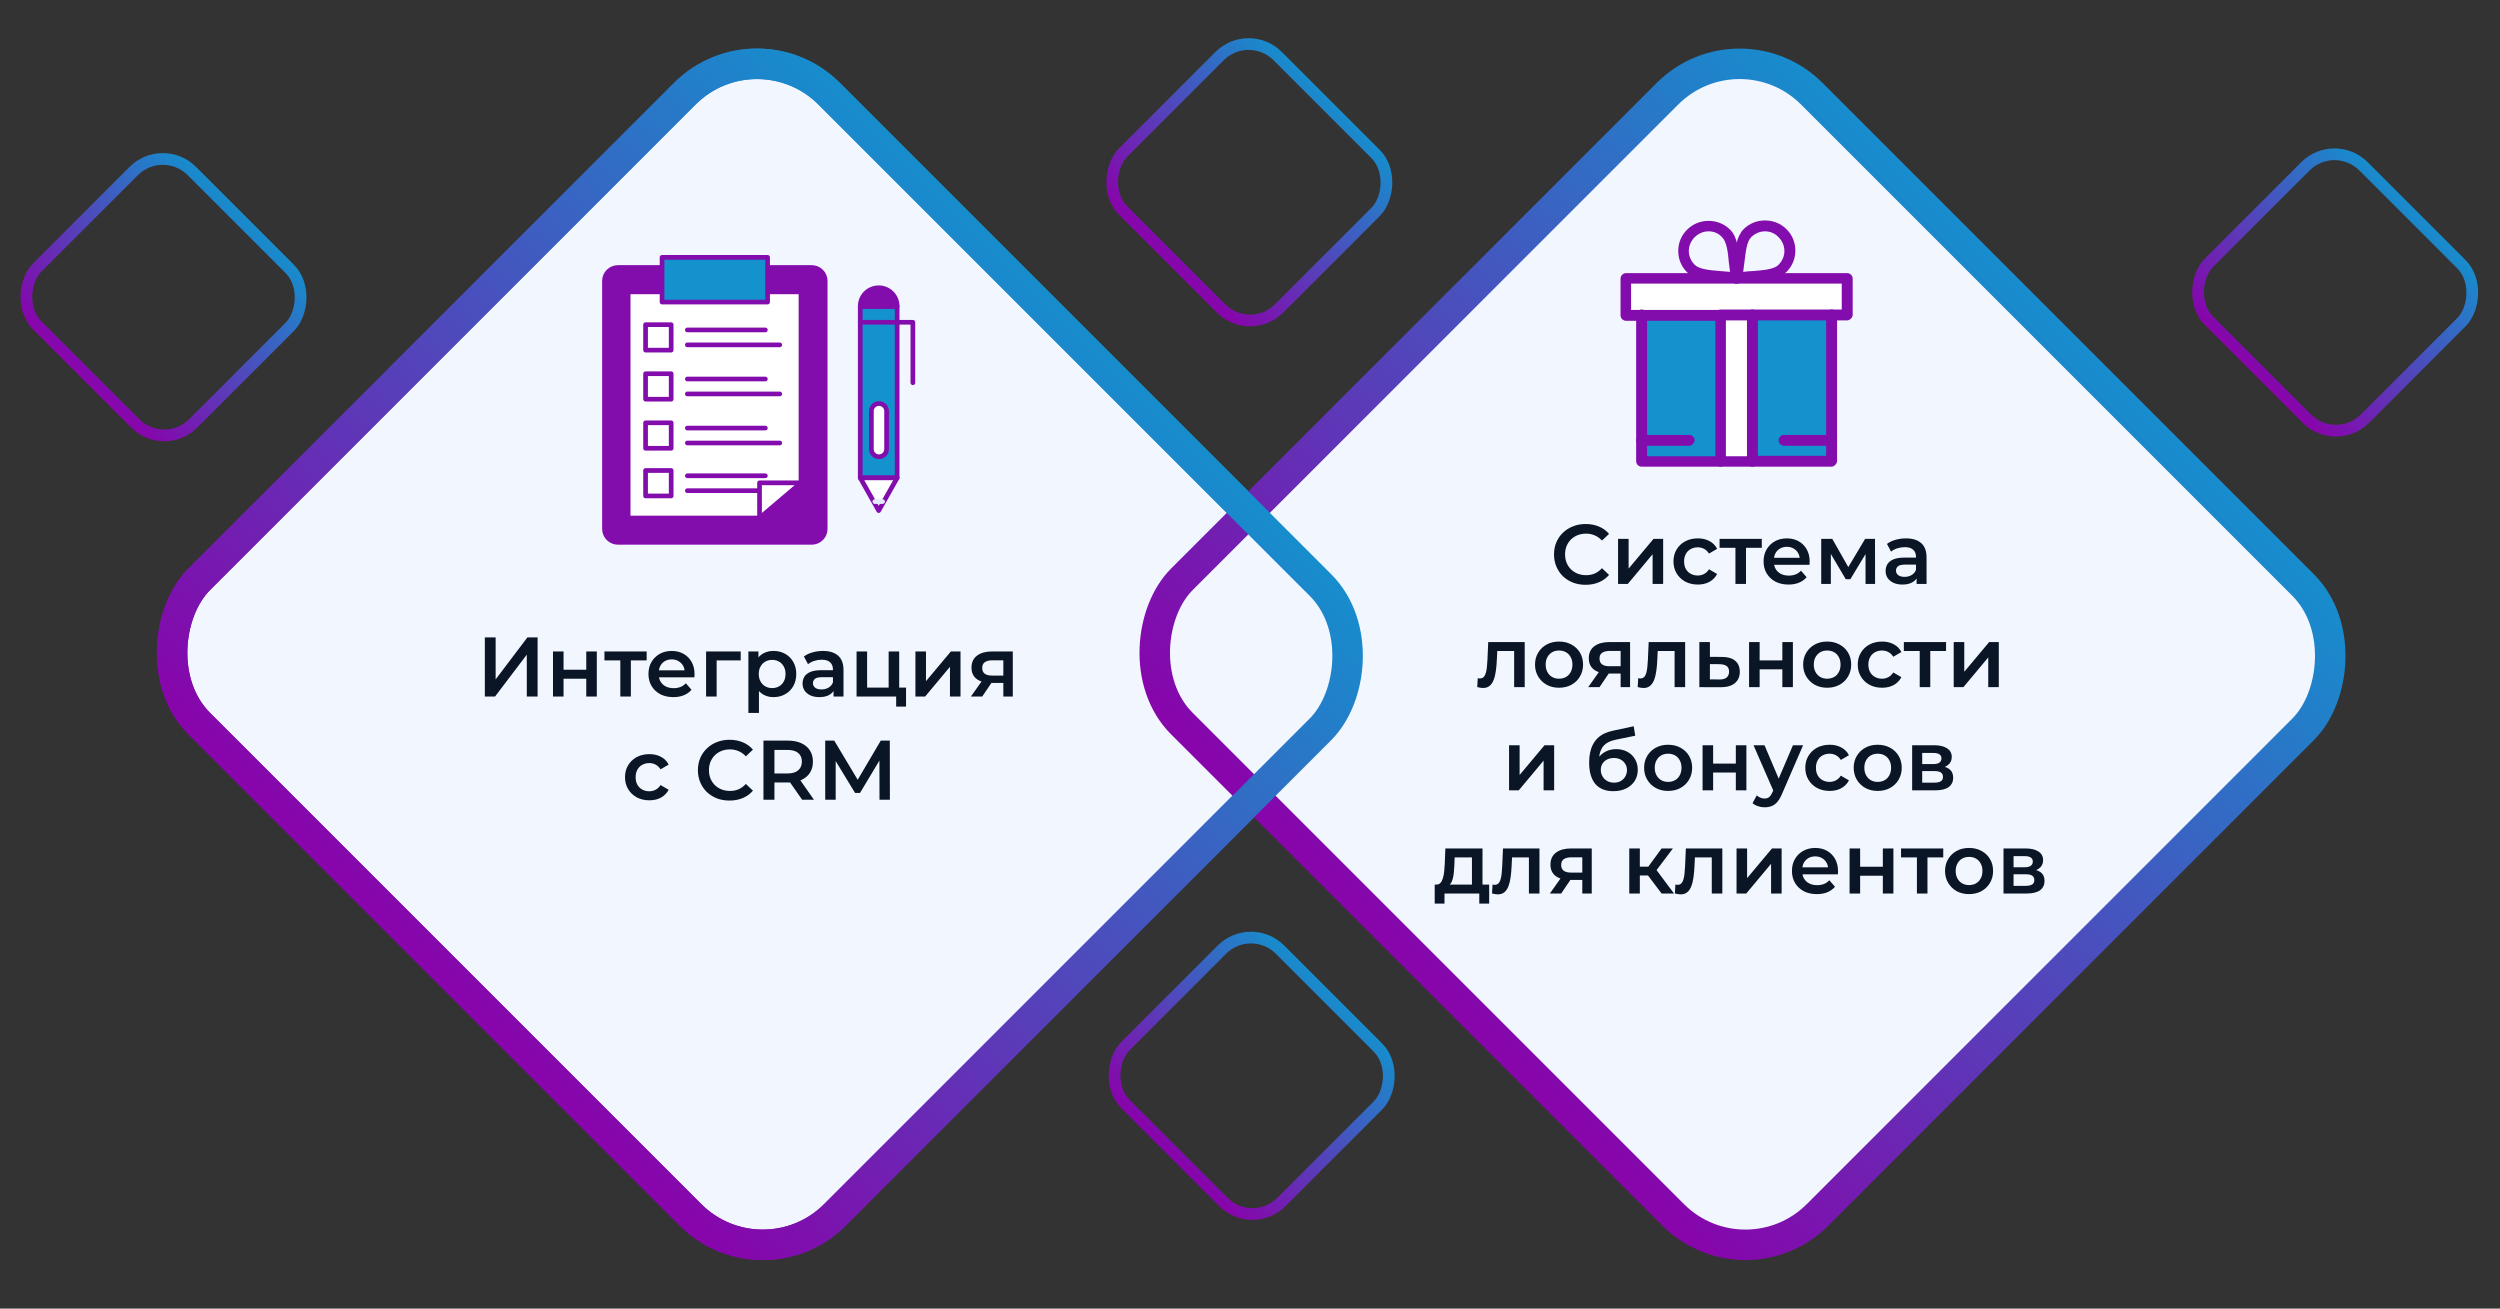 <svg width="1066" height="558" viewBox="0 0 1066 558" fill="none" xmlns="http://www.w3.org/2000/svg">
    <rect x="0" y="0" width="1066" height="558" fill="#333333" stroke="none"/>
    <rect x="995.41" y="58.535" width="94.027" height="93.161" rx="17.5" transform="rotate(45 995.41 58.535)" stroke="url(#paint0_linear_582_514)" stroke-width="5"/>
    <rect x="533.41" y="392.536" width="94.027" height="93.161" rx="17.5" transform="rotate(45 533.41 392.536)" stroke="url(#paint1_linear_582_514)" stroke-width="5"/>
    <rect x="532.41" y="11.536" width="94.027" height="93.161" rx="17.5" transform="rotate(45 532.41 11.536)" stroke="url(#paint2_linear_582_514)" stroke-width="5"/>
    <rect x="69.41" y="60.535" width="94.027" height="93.161" rx="17.5" transform="rotate(45 69.41 60.535)" stroke="url(#paint3_linear_582_514)" stroke-width="5"/>
    <rect x="322.774" y="9.192" width="383.299" height="379.833" rx="43.5" transform="rotate(45 322.774 9.192)" fill="#F2F6FF" stroke="url(#paint4_linear_582_514)" stroke-width="13"/>
    <g clip-path="url(#clip0_582_514)">
        <path d="M346.099 114.058H263.516C260.332 114.058 257.752 116.622 257.752 119.785V225.532C257.752 228.695 260.332 231.259 263.516 231.259H346.099C349.283 231.259 351.863 228.695 351.863 225.532V119.785C351.863 116.622 349.283 114.058 346.099 114.058Z" fill="#820CAC" stroke="#820CAC" stroke-width="2" stroke-linecap="round" stroke-linejoin="round"/>
        <path d="M323.868 220.884H267.843V124.449H341.544V205.879L323.868 220.884Z" fill="white" stroke="#820CAC" stroke-width="2" stroke-linecap="round" stroke-linejoin="round"/>
        <path d="M327.302 109.74H282.296V128.801H327.302V109.74Z" fill="#1392CE" stroke="#820CAC" stroke-width="2" stroke-linecap="round" stroke-linejoin="round"/>
        <path d="M286.185 138.444H275.271V149.289H286.185V138.444Z" fill="white" stroke="#820CAC" stroke-width="2" stroke-linecap="round" stroke-linejoin="round"/>
        <path d="M286.185 159.367H275.271V170.212H286.185V159.367Z" fill="white" stroke="#820CAC" stroke-width="2" stroke-linecap="round" stroke-linejoin="round"/>
        <path d="M286.185 180.291H275.271V191.136H286.185V180.291Z" fill="white" stroke="#820CAC" stroke-width="2" stroke-linecap="round" stroke-linejoin="round"/>
        <path d="M293.087 140.689H326.338" stroke="#820CAC" stroke-width="2" stroke-linecap="round" stroke-linejoin="round"/>
        <path d="M293.087 147.043H332.487" stroke="#820CAC" stroke-width="2" stroke-linecap="round" stroke-linejoin="round"/>
        <path d="M293.087 161.613H326.338" stroke="#820CAC" stroke-width="2" stroke-linecap="round" stroke-linejoin="round"/>
        <path d="M293.087 167.967H332.487" stroke="#820CAC" stroke-width="2" stroke-linecap="round" stroke-linejoin="round"/>
        <path d="M293.087 182.536H326.338" stroke="#820CAC" stroke-width="2" stroke-linecap="round" stroke-linejoin="round"/>
        <path d="M293.087 188.89H332.487" stroke="#820CAC" stroke-width="2" stroke-linecap="round" stroke-linejoin="round"/>
        <path d="M286.185 200.622H275.271V211.467H286.185V200.622Z" fill="white" stroke="#820CAC" stroke-width="2" stroke-linecap="round" stroke-linejoin="round"/>
        <path d="M293.087 202.868H326.338" stroke="#820CAC" stroke-width="2" stroke-linecap="round" stroke-linejoin="round"/>
        <path d="M293.087 209.222H332.487" stroke="#820CAC" stroke-width="2" stroke-linecap="round" stroke-linejoin="round"/>
        <path d="M341.545 205.879L323.868 220.884V205.879H341.545Z" fill="white" stroke="#820CAC" stroke-width="2" stroke-linecap="round" stroke-linejoin="round"/>
        <path d="M382.539 130.699H366.807V203.757H382.539V130.699Z" fill="#1392CE" stroke="#820CAC" stroke-width="2" stroke-linecap="round" stroke-linejoin="round"/>
        <path d="M366.807 203.756L374.673 217.716L382.556 203.756H366.807Z" fill="white" stroke="#820CAC" stroke-width="2" stroke-linecap="round" stroke-linejoin="round"/>
        <path d="M373.043 213.87H376.319" stroke="#E3EAFD" stroke-width="2" stroke-linecap="round" stroke-linejoin="round"/>
        <path d="M374.673 122.709C370.328 122.709 366.807 126.208 366.807 130.525H382.539C382.539 126.208 379.017 122.709 374.673 122.709Z" fill="#820CAC" stroke="#820CAC" stroke-width="2" stroke-linecap="round" stroke-linejoin="round"/>
        <path d="M366.807 137.418H389.248V163.198" stroke="#820CAC" stroke-width="2" stroke-linecap="round" stroke-linejoin="round"/>
        <path d="M374.796 194.756C373.009 194.756 371.555 193.312 371.555 191.536V175.278C371.555 173.502 373.009 172.058 374.796 172.058C376.583 172.058 378.037 173.502 378.037 175.278V191.536C378.037 193.312 376.583 194.756 374.796 194.756Z" fill="white" stroke="#820CAC" stroke-width="2" stroke-linecap="round" stroke-linejoin="round"/>
    </g>
    <path d="M206.732 297V271.8H211.34V289.692L224.876 271.8H229.232V297H224.624V279.144L211.088 297H206.732ZM235.794 297V277.776H240.294V285.588H249.978V277.776H254.478V297H249.978V289.404H240.294V297H235.794ZM264.504 297V280.512L265.548 281.592H257.736V277.776H275.736V281.592H267.96L269.004 280.512V297H264.504ZM287.121 297.252C284.985 297.252 283.113 296.832 281.505 295.992C279.921 295.128 278.685 293.952 277.797 292.464C276.933 290.976 276.501 289.284 276.501 287.388C276.501 285.468 276.921 283.776 277.761 282.312C278.625 280.824 279.801 279.66 281.289 278.82C282.801 277.98 284.517 277.56 286.437 277.56C288.309 277.56 289.977 277.968 291.441 278.784C292.905 279.6 294.057 280.752 294.897 282.24C295.737 283.728 296.157 285.48 296.157 287.496C296.157 287.688 296.145 287.904 296.121 288.144C296.121 288.384 296.109 288.612 296.085 288.828H280.065V285.84H293.709L291.945 286.776C291.969 285.672 291.741 284.7 291.261 283.86C290.781 283.02 290.121 282.36 289.281 281.88C288.465 281.4 287.517 281.16 286.437 281.16C285.333 281.16 284.361 281.4 283.521 281.88C282.705 282.36 282.057 283.032 281.577 283.896C281.121 284.736 280.893 285.732 280.893 286.884V287.604C280.893 288.756 281.157 289.776 281.685 290.664C282.213 291.552 282.957 292.236 283.917 292.716C284.877 293.196 285.981 293.436 287.229 293.436C288.309 293.436 289.281 293.268 290.145 292.932C291.009 292.596 291.777 292.068 292.449 291.348L294.861 294.12C293.997 295.128 292.905 295.908 291.585 296.46C290.289 296.988 288.801 297.252 287.121 297.252ZM301.079 297V277.776H315.839V281.592H304.535L305.579 280.584V297H301.079ZM329.77 297.252C328.21 297.252 326.782 296.892 325.486 296.172C324.214 295.452 323.194 294.372 322.426 292.932C321.682 291.468 321.31 289.62 321.31 287.388C321.31 285.132 321.67 283.284 322.39 281.844C323.134 280.404 324.142 279.336 325.414 278.64C326.686 277.92 328.138 277.56 329.77 277.56C331.666 277.56 333.334 277.968 334.774 278.784C336.238 279.6 337.39 280.74 338.23 282.204C339.094 283.668 339.526 285.396 339.526 287.388C339.526 289.38 339.094 291.12 338.23 292.608C337.39 294.072 336.238 295.212 334.774 296.028C333.334 296.844 331.666 297.252 329.77 297.252ZM319.114 303.984V277.776H323.398V282.312L323.254 287.424L323.614 292.536V303.984H319.114ZM329.266 293.4C330.346 293.4 331.306 293.16 332.146 292.68C333.01 292.2 333.694 291.504 334.198 290.592C334.702 289.68 334.954 288.612 334.954 287.388C334.954 286.14 334.702 285.072 334.198 284.184C333.694 283.272 333.01 282.576 332.146 282.096C331.306 281.616 330.346 281.376 329.266 281.376C328.186 281.376 327.214 281.616 326.35 282.096C325.486 282.576 324.802 283.272 324.298 284.184C323.794 285.072 323.542 286.14 323.542 287.388C323.542 288.612 323.794 289.68 324.298 290.592C324.802 291.504 325.486 292.2 326.35 292.68C327.214 293.16 328.186 293.4 329.266 293.4ZM355.422 297V293.112L355.17 292.284V285.48C355.17 284.16 354.774 283.14 353.982 282.42C353.19 281.676 351.99 281.304 350.382 281.304C349.302 281.304 348.234 281.472 347.178 281.808C346.146 282.144 345.27 282.612 344.55 283.212L342.786 279.936C343.818 279.144 345.042 278.556 346.458 278.172C347.898 277.764 349.386 277.56 350.922 277.56C353.706 277.56 355.854 278.232 357.366 279.576C358.902 280.896 359.67 282.948 359.67 285.732V297H355.422ZM349.374 297.252C347.934 297.252 346.674 297.012 345.594 296.532C344.514 296.028 343.674 295.344 343.074 294.48C342.498 293.592 342.21 292.596 342.21 291.492C342.21 290.412 342.462 289.44 342.966 288.576C343.494 287.712 344.346 287.028 345.522 286.524C346.698 286.02 348.258 285.768 350.202 285.768H355.782V288.756H350.526C348.99 288.756 347.958 289.008 347.43 289.512C346.902 289.992 346.638 290.592 346.638 291.312C346.638 292.128 346.962 292.776 347.61 293.256C348.258 293.736 349.158 293.976 350.31 293.976C351.414 293.976 352.398 293.724 353.262 293.22C354.15 292.716 354.786 291.972 355.17 290.988L355.926 293.688C355.494 294.816 354.714 295.692 353.586 296.316C352.482 296.94 351.078 297.252 349.374 297.252ZM365.239 297V277.776H369.739V293.184H378.919V277.776H383.419V297H365.239ZM382.123 301.284V296.892L383.167 297H378.919V293.184H386.335V301.284H382.123ZM390.34 297V277.776H394.84V290.448L405.46 277.776H409.564V297H405.064V284.328L394.48 297H390.34ZM427.822 297V290.448L428.47 291.204H422.71C420.07 291.204 417.994 290.652 416.482 289.548C414.994 288.42 414.25 286.8 414.25 284.688C414.25 282.432 415.042 280.716 416.626 279.54C418.234 278.364 420.37 277.776 423.034 277.776H431.854V297H427.822ZM413.998 297L419.182 289.656H423.79L418.822 297H413.998ZM427.822 289.008V280.368L428.47 281.556H423.178C421.786 281.556 420.706 281.82 419.938 282.348C419.194 282.852 418.822 283.68 418.822 284.832C418.822 286.992 420.226 288.072 423.034 288.072H428.47L427.822 289.008ZM276.903 341.252C274.887 341.252 273.087 340.832 271.503 339.992C269.943 339.128 268.719 337.952 267.831 336.464C266.943 334.976 266.499 333.284 266.499 331.388C266.499 329.468 266.943 327.776 267.831 326.312C268.719 324.824 269.943 323.66 271.503 322.82C273.087 321.98 274.887 321.56 276.903 321.56C278.775 321.56 280.419 321.944 281.835 322.712C283.275 323.456 284.367 324.56 285.111 326.024L281.655 328.04C281.079 327.128 280.371 326.456 279.531 326.024C278.715 325.592 277.827 325.376 276.867 325.376C275.763 325.376 274.767 325.616 273.879 326.096C272.991 326.576 272.295 327.272 271.791 328.184C271.287 329.072 271.035 330.14 271.035 331.388C271.035 332.636 271.287 333.716 271.791 334.628C272.295 335.516 272.991 336.2 273.879 336.68C274.767 337.16 275.763 337.4 276.867 337.4C277.827 337.4 278.715 337.184 279.531 336.752C280.371 336.32 281.079 335.648 281.655 334.736L285.111 336.752C284.367 338.192 283.275 339.308 281.835 340.1C280.419 340.868 278.775 341.252 276.903 341.252ZM311.046 341.36C309.126 341.36 307.338 341.048 305.682 340.424C304.05 339.776 302.622 338.876 301.398 337.724C300.198 336.548 299.262 335.168 298.59 333.584C297.918 332 297.582 330.272 297.582 328.4C297.582 326.528 297.918 324.8 298.59 323.216C299.262 321.632 300.21 320.264 301.434 319.112C302.658 317.936 304.086 317.036 305.718 316.412C307.35 315.764 309.138 315.44 311.082 315.44C313.146 315.44 315.03 315.8 316.734 316.52C318.438 317.216 319.878 318.26 321.054 319.652L318.03 322.496C317.118 321.512 316.098 320.78 314.97 320.3C313.842 319.796 312.618 319.544 311.298 319.544C309.978 319.544 308.766 319.76 307.662 320.192C306.582 320.624 305.634 321.236 304.818 322.028C304.026 322.82 303.402 323.756 302.946 324.836C302.514 325.916 302.298 327.104 302.298 328.4C302.298 329.696 302.514 330.884 302.946 331.964C303.402 333.044 304.026 333.98 304.818 334.772C305.634 335.564 306.582 336.176 307.662 336.608C308.766 337.04 309.978 337.256 311.298 337.256C312.618 337.256 313.842 337.016 314.97 336.536C316.098 336.032 317.118 335.276 318.03 334.268L321.054 337.148C319.878 338.516 318.438 339.56 316.734 340.28C315.03 341 313.134 341.36 311.046 341.36ZM325.538 341V315.8H335.906C338.138 315.8 340.046 316.16 341.63 316.88C343.238 317.6 344.474 318.632 345.338 319.976C346.202 321.32 346.634 322.916 346.634 324.764C346.634 326.612 346.202 328.208 345.338 329.552C344.474 330.872 343.238 331.892 341.63 332.612C340.046 333.308 338.138 333.656 335.906 333.656H328.13L330.218 331.532V341H325.538ZM342.026 341L335.654 331.856H340.658L347.066 341H342.026ZM330.218 332.036L328.13 329.804H335.69C337.754 329.804 339.302 329.36 340.334 328.472C341.39 327.584 341.918 326.348 341.918 324.764C341.918 323.156 341.39 321.92 340.334 321.056C339.302 320.192 337.754 319.76 335.69 319.76H328.13L330.218 317.456V332.036ZM351.87 341V315.8H355.722L366.738 334.196H364.722L375.558 315.8H379.41L379.446 341H375.018L374.982 322.748H375.918L366.702 338.12H364.614L355.254 322.748H356.334V341H351.87Z" fill="#0A1526"/>
    <rect x="741.774" y="9.192" width="383.299" height="379.833" rx="43.5" transform="rotate(45 741.774 9.192)" fill="#F2F6FF" stroke="url(#paint5_linear_582_514)" stroke-width="13"/>
    <path d="M676.093 249.36C674.173 249.36 672.385 249.048 670.729 248.424C669.097 247.776 667.669 246.876 666.445 245.724C665.245 244.548 664.309 243.168 663.637 241.584C662.965 240 662.629 238.272 662.629 236.4C662.629 234.528 662.965 232.8 663.637 231.216C664.309 229.632 665.257 228.264 666.481 227.112C667.705 225.936 669.133 225.036 670.765 224.412C672.397 223.764 674.185 223.44 676.129 223.44C678.193 223.44 680.077 223.8 681.781 224.52C683.485 225.216 684.925 226.26 686.101 227.652L683.077 230.496C682.165 229.512 681.145 228.78 680.017 228.3C678.889 227.796 677.665 227.544 676.345 227.544C675.025 227.544 673.813 227.76 672.709 228.192C671.629 228.624 670.681 229.236 669.865 230.028C669.073 230.82 668.449 231.756 667.993 232.836C667.561 233.916 667.345 235.104 667.345 236.4C667.345 237.696 667.561 238.884 667.993 239.964C668.449 241.044 669.073 241.98 669.865 242.772C670.681 243.564 671.629 244.176 672.709 244.608C673.813 245.04 675.025 245.256 676.345 245.256C677.665 245.256 678.889 245.016 680.017 244.536C681.145 244.032 682.165 243.276 683.077 242.268L686.101 245.148C684.925 246.516 683.485 247.56 681.781 248.28C680.077 249 678.181 249.36 676.093 249.36ZM689.942 249V229.776H694.442V242.448L705.062 229.776H709.166V249H704.666V236.328L694.082 249H689.942ZM723.967 249.252C721.951 249.252 720.151 248.832 718.567 247.992C717.007 247.128 715.783 245.952 714.895 244.464C714.007 242.976 713.563 241.284 713.563 239.388C713.563 237.468 714.007 235.776 714.895 234.312C715.783 232.824 717.007 231.66 718.567 230.82C720.151 229.98 721.951 229.56 723.967 229.56C725.839 229.56 727.483 229.944 728.899 230.712C730.339 231.456 731.431 232.56 732.175 234.024L728.719 236.04C728.143 235.128 727.435 234.456 726.595 234.024C725.779 233.592 724.891 233.376 723.931 233.376C722.827 233.376 721.831 233.616 720.943 234.096C720.055 234.576 719.359 235.272 718.855 236.184C718.351 237.072 718.099 238.14 718.099 239.388C718.099 240.636 718.351 241.716 718.855 242.628C719.359 243.516 720.055 244.2 720.943 244.68C721.831 245.16 722.827 245.4 723.931 245.4C724.891 245.4 725.779 245.184 726.595 244.752C727.435 244.32 728.143 243.648 728.719 242.736L732.175 244.752C731.431 246.192 730.339 247.308 728.899 248.1C727.483 248.868 725.839 249.252 723.967 249.252ZM739.993 249V232.512L741.037 233.592H733.225V229.776H751.225V233.592H743.449L744.493 232.512V249H739.993ZM762.609 249.252C760.473 249.252 758.601 248.832 756.993 247.992C755.409 247.128 754.173 245.952 753.285 244.464C752.421 242.976 751.989 241.284 751.989 239.388C751.989 237.468 752.409 235.776 753.249 234.312C754.113 232.824 755.289 231.66 756.777 230.82C758.289 229.98 760.005 229.56 761.925 229.56C763.797 229.56 765.465 229.968 766.929 230.784C768.393 231.6 769.545 232.752 770.385 234.24C771.225 235.728 771.645 237.48 771.645 239.496C771.645 239.688 771.633 239.904 771.609 240.144C771.609 240.384 771.597 240.612 771.573 240.828H755.553V237.84H769.197L767.433 238.776C767.457 237.672 767.229 236.7 766.749 235.86C766.269 235.02 765.609 234.36 764.769 233.88C763.953 233.4 763.005 233.16 761.925 233.16C760.821 233.16 759.849 233.4 759.009 233.88C758.193 234.36 757.545 235.032 757.065 235.896C756.609 236.736 756.381 237.732 756.381 238.884V239.604C756.381 240.756 756.645 241.776 757.173 242.664C757.701 243.552 758.445 244.236 759.405 244.716C760.365 245.196 761.469 245.436 762.717 245.436C763.797 245.436 764.769 245.268 765.633 244.932C766.497 244.596 767.265 244.068 767.937 243.348L770.349 246.12C769.485 247.128 768.393 247.908 767.073 248.46C765.777 248.988 764.289 249.252 762.609 249.252ZM776.567 249V229.776H781.283L789.023 243.42H787.151L795.287 229.776H799.499L799.535 249H795.467V234.6L796.187 235.068L788.987 246.984H787.043L779.807 234.744L780.671 234.528V249H776.567ZM817.235 249V245.112L816.983 244.284V237.48C816.983 236.16 816.587 235.14 815.795 234.42C815.003 233.676 813.803 233.304 812.195 233.304C811.115 233.304 810.047 233.472 808.991 233.808C807.959 234.144 807.083 234.612 806.363 235.212L804.599 231.936C805.631 231.144 806.855 230.556 808.271 230.172C809.711 229.764 811.199 229.56 812.735 229.56C815.519 229.56 817.667 230.232 819.179 231.576C820.715 232.896 821.483 234.948 821.483 237.732V249H817.235ZM811.187 249.252C809.747 249.252 808.487 249.012 807.407 248.532C806.327 248.028 805.487 247.344 804.887 246.48C804.311 245.592 804.023 244.596 804.023 243.492C804.023 242.412 804.275 241.44 804.779 240.576C805.307 239.712 806.159 239.028 807.335 238.524C808.511 238.02 810.071 237.768 812.015 237.768H817.595V240.756H812.339C810.803 240.756 809.771 241.008 809.243 241.512C808.715 241.992 808.451 242.592 808.451 243.312C808.451 244.128 808.775 244.776 809.423 245.256C810.071 245.736 810.971 245.976 812.123 245.976C813.227 245.976 814.211 245.724 815.075 245.22C815.963 244.716 816.599 243.972 816.983 242.988L817.739 245.688C817.307 246.816 816.527 247.692 815.399 248.316C814.295 248.94 812.891 249.252 811.187 249.252ZM629.9 292.964L630.116 289.184C630.284 289.208 630.44 289.232 630.584 289.256C630.728 289.28 630.86 289.292 630.98 289.292C631.724 289.292 632.3 289.064 632.708 288.608C633.116 288.152 633.416 287.54 633.608 286.772C633.824 285.98 633.968 285.104 634.04 284.144C634.136 283.16 634.208 282.176 634.256 281.192L634.58 273.776H650.132V293H645.632V276.368L646.676 277.592H637.532L638.504 276.332L638.252 281.408C638.18 283.112 638.036 284.696 637.82 286.16C637.628 287.6 637.316 288.86 636.884 289.94C636.476 291.02 635.9 291.86 635.156 292.46C634.436 293.06 633.512 293.36 632.384 293.36C632.024 293.36 631.628 293.324 631.196 293.252C630.788 293.18 630.356 293.084 629.9 292.964ZM664.76 293.252C662.792 293.252 661.04 292.832 659.504 291.992C657.968 291.128 656.756 289.952 655.868 288.464C654.98 286.976 654.536 285.284 654.536 283.388C654.536 281.468 654.98 279.776 655.868 278.312C656.756 276.824 657.968 275.66 659.504 274.82C661.04 273.98 662.792 273.56 664.76 273.56C666.752 273.56 668.516 273.98 670.052 274.82C671.612 275.66 672.824 276.812 673.688 278.276C674.576 279.74 675.02 281.444 675.02 283.388C675.02 285.284 674.576 286.976 673.688 288.464C672.824 289.952 671.612 291.128 670.052 291.992C668.516 292.832 666.752 293.252 664.76 293.252ZM664.76 289.4C665.864 289.4 666.848 289.16 667.712 288.68C668.576 288.2 669.248 287.504 669.728 286.592C670.232 285.68 670.484 284.612 670.484 283.388C670.484 282.14 670.232 281.072 669.728 280.184C669.248 279.272 668.576 278.576 667.712 278.096C666.848 277.616 665.876 277.376 664.796 277.376C663.692 277.376 662.708 277.616 661.844 278.096C661.004 278.576 660.332 279.272 659.828 280.184C659.324 281.072 659.072 282.14 659.072 283.388C659.072 284.612 659.324 285.68 659.828 286.592C660.332 287.504 661.004 288.2 661.844 288.68C662.708 289.16 663.68 289.4 664.76 289.4ZM691.037 293V286.448L691.685 287.204H685.925C683.285 287.204 681.209 286.652 679.697 285.548C678.209 284.42 677.465 282.8 677.465 280.688C677.465 278.432 678.257 276.716 679.841 275.54C681.449 274.364 683.585 273.776 686.249 273.776H695.069V293H691.037ZM677.213 293L682.397 285.656H687.005L682.037 293H677.213ZM691.037 285.008V276.368L691.685 277.556H686.393C685.001 277.556 683.921 277.82 683.153 278.348C682.409 278.852 682.037 279.68 682.037 280.832C682.037 282.992 683.441 284.072 686.249 284.072H691.685L691.037 285.008ZM698.314 292.964L698.53 289.184C698.698 289.208 698.854 289.232 698.998 289.256C699.142 289.28 699.274 289.292 699.394 289.292C700.138 289.292 700.714 289.064 701.122 288.608C701.53 288.152 701.83 287.54 702.022 286.772C702.238 285.98 702.382 285.104 702.454 284.144C702.55 283.16 702.622 282.176 702.67 281.192L702.994 273.776H718.546V293H714.046V276.368L715.09 277.592H705.946L706.918 276.332L706.666 281.408C706.594 283.112 706.45 284.696 706.234 286.16C706.042 287.6 705.73 288.86 705.298 289.94C704.89 291.02 704.314 291.86 703.57 292.46C702.85 293.06 701.926 293.36 700.798 293.36C700.438 293.36 700.042 293.324 699.61 293.252C699.202 293.18 698.77 293.084 698.314 292.964ZM734.254 280.112C736.726 280.112 738.61 280.664 739.906 281.768C741.202 282.872 741.85 284.432 741.85 286.448C741.85 288.536 741.13 290.168 739.69 291.344C738.25 292.496 736.222 293.06 733.606 293.036L724.606 293V273.776H729.106V280.076L734.254 280.112ZM733.21 289.724C734.53 289.748 735.538 289.472 736.234 288.896C736.93 288.32 737.278 287.48 737.278 286.376C737.278 285.272 736.93 284.48 736.234 284C735.562 283.496 734.554 283.232 733.21 283.208L729.106 283.172V289.688L733.21 289.724ZM745.805 293V273.776H750.305V281.588H759.989V273.776H764.489V293H759.989V285.404H750.305V293H745.805ZM779.088 293.252C777.12 293.252 775.368 292.832 773.832 291.992C772.296 291.128 771.084 289.952 770.196 288.464C769.308 286.976 768.864 285.284 768.864 283.388C768.864 281.468 769.308 279.776 770.196 278.312C771.084 276.824 772.296 275.66 773.832 274.82C775.368 273.98 777.12 273.56 779.088 273.56C781.08 273.56 782.844 273.98 784.38 274.82C785.94 275.66 787.152 276.812 788.016 278.276C788.904 279.74 789.348 281.444 789.348 283.388C789.348 285.284 788.904 286.976 788.016 288.464C787.152 289.952 785.94 291.128 784.38 291.992C782.844 292.832 781.08 293.252 779.088 293.252ZM779.088 289.4C780.192 289.4 781.176 289.16 782.04 288.68C782.904 288.2 783.576 287.504 784.056 286.592C784.56 285.68 784.812 284.612 784.812 283.388C784.812 282.14 784.56 281.072 784.056 280.184C783.576 279.272 782.904 278.576 782.04 278.096C781.176 277.616 780.204 277.376 779.124 277.376C778.02 277.376 777.036 277.616 776.172 278.096C775.332 278.576 774.66 279.272 774.156 280.184C773.652 281.072 773.4 282.14 773.4 283.388C773.4 284.612 773.652 285.68 774.156 286.592C774.66 287.504 775.332 288.2 776.172 288.68C777.036 289.16 778.008 289.4 779.088 289.4ZM802.542 293.252C800.526 293.252 798.726 292.832 797.142 291.992C795.582 291.128 794.358 289.952 793.47 288.464C792.582 286.976 792.138 285.284 792.138 283.388C792.138 281.468 792.582 279.776 793.47 278.312C794.358 276.824 795.582 275.66 797.142 274.82C798.726 273.98 800.526 273.56 802.542 273.56C804.414 273.56 806.058 273.944 807.474 274.712C808.914 275.456 810.006 276.56 810.75 278.024L807.294 280.04C806.718 279.128 806.01 278.456 805.17 278.024C804.354 277.592 803.466 277.376 802.506 277.376C801.402 277.376 800.406 277.616 799.518 278.096C798.63 278.576 797.934 279.272 797.43 280.184C796.926 281.072 796.674 282.14 796.674 283.388C796.674 284.636 796.926 285.716 797.43 286.628C797.934 287.516 798.63 288.2 799.518 288.68C800.406 289.16 801.402 289.4 802.506 289.4C803.466 289.4 804.354 289.184 805.17 288.752C806.01 288.32 806.718 287.648 807.294 286.736L810.75 288.752C810.006 290.192 808.914 291.308 807.474 292.1C806.058 292.868 804.414 293.252 802.542 293.252ZM818.567 293V276.512L819.611 277.592H811.799V273.776H829.799V277.592H822.023L823.067 276.512V293H818.567ZM833.063 293V273.776H837.563V286.448L848.183 273.776H852.287V293H847.787V280.328L837.203 293H833.063ZM643.465 337V317.776H647.965V330.448L658.585 317.776H662.689V337H658.189V324.328L647.605 337H643.465ZM687.872 337.36C686.288 337.36 684.872 337.12 683.624 336.64C682.376 336.16 681.296 335.428 680.384 334.444C679.496 333.436 678.812 332.164 678.332 330.628C677.852 329.092 677.612 327.268 677.612 325.156C677.612 323.62 677.744 322.216 678.008 320.944C678.272 319.672 678.668 318.532 679.196 317.524C679.724 316.492 680.384 315.58 681.176 314.788C681.992 313.996 682.94 313.336 684.02 312.808C685.1 312.28 686.324 311.872 687.692 311.584L696.62 309.676L697.268 313.708L689.168 315.364C688.712 315.46 688.16 315.604 687.512 315.796C686.888 315.964 686.24 316.228 685.568 316.588C684.92 316.924 684.308 317.416 683.732 318.064C683.18 318.688 682.724 319.504 682.364 320.512C682.028 321.496 681.86 322.732 681.86 324.22C681.86 324.676 681.872 325.024 681.896 325.264C681.944 325.48 681.98 325.72 682.004 325.984C682.052 326.224 682.076 326.584 682.076 327.064L680.384 325.3C680.864 324.076 681.524 323.032 682.364 322.168C683.228 321.28 684.224 320.608 685.352 320.152C686.504 319.672 687.752 319.432 689.096 319.432C690.896 319.432 692.492 319.804 693.884 320.548C695.276 321.292 696.368 322.336 697.16 323.68C697.952 325.024 698.348 326.548 698.348 328.252C698.348 330.028 697.916 331.6 697.052 332.968C696.188 334.336 694.964 335.416 693.38 336.208C691.82 336.976 689.984 337.36 687.872 337.36ZM688.232 333.724C689.312 333.724 690.26 333.496 691.076 333.04C691.916 332.56 692.564 331.912 693.02 331.096C693.5 330.28 693.74 329.368 693.74 328.36C693.74 327.352 693.5 326.476 693.02 325.732C692.564 324.964 691.916 324.352 691.076 323.896C690.26 323.44 689.288 323.212 688.16 323.212C687.08 323.212 686.108 323.428 685.244 323.86C684.404 324.292 683.744 324.892 683.264 325.66C682.808 326.404 682.58 327.268 682.58 328.252C682.58 329.26 682.82 330.184 683.3 331.024C683.78 331.864 684.44 332.524 685.28 333.004C686.144 333.484 687.128 333.724 688.232 333.724ZM711.272 337.252C709.304 337.252 707.552 336.832 706.016 335.992C704.48 335.128 703.268 333.952 702.38 332.464C701.492 330.976 701.048 329.284 701.048 327.388C701.048 325.468 701.492 323.776 702.38 322.312C703.268 320.824 704.48 319.66 706.016 318.82C707.552 317.98 709.304 317.56 711.272 317.56C713.264 317.56 715.028 317.98 716.564 318.82C718.124 319.66 719.336 320.812 720.2 322.276C721.088 323.74 721.532 325.444 721.532 327.388C721.532 329.284 721.088 330.976 720.2 332.464C719.336 333.952 718.124 335.128 716.564 335.992C715.028 336.832 713.264 337.252 711.272 337.252ZM711.272 333.4C712.376 333.4 713.36 333.16 714.224 332.68C715.088 332.2 715.76 331.504 716.24 330.592C716.744 329.68 716.996 328.612 716.996 327.388C716.996 326.14 716.744 325.072 716.24 324.184C715.76 323.272 715.088 322.576 714.224 322.096C713.36 321.616 712.388 321.376 711.308 321.376C710.204 321.376 709.22 321.616 708.356 322.096C707.516 322.576 706.844 323.272 706.34 324.184C705.836 325.072 705.584 326.14 705.584 327.388C705.584 328.612 705.836 329.68 706.34 330.592C706.844 331.504 707.516 332.2 708.356 332.68C709.22 333.16 710.192 333.4 711.272 333.4ZM725.977 337V317.776H730.477V325.588H740.161V317.776H744.661V337H740.161V329.404H730.477V337H725.977ZM752.42 344.236C751.484 344.236 750.548 344.08 749.612 343.768C748.676 343.456 747.896 343.024 747.272 342.472L749.072 339.16C749.528 339.568 750.044 339.892 750.62 340.132C751.196 340.372 751.784 340.492 752.384 340.492C753.2 340.492 753.86 340.288 754.364 339.88C754.868 339.472 755.336 338.788 755.768 337.828L756.884 335.308L757.244 334.768L764.516 317.776H768.836L759.836 338.548C759.236 339.988 758.564 341.128 757.82 341.968C757.1 342.808 756.284 343.396 755.372 343.732C754.484 344.068 753.5 344.236 752.42 344.236ZM756.38 337.684L747.704 317.776H752.384L759.44 334.372L756.38 337.684ZM780.182 337.252C778.166 337.252 776.366 336.832 774.782 335.992C773.222 335.128 771.998 333.952 771.11 332.464C770.222 330.976 769.778 329.284 769.778 327.388C769.778 325.468 770.222 323.776 771.11 322.312C771.998 320.824 773.222 319.66 774.782 318.82C776.366 317.98 778.166 317.56 780.182 317.56C782.054 317.56 783.698 317.944 785.114 318.712C786.554 319.456 787.646 320.56 788.39 322.024L784.934 324.04C784.358 323.128 783.65 322.456 782.81 322.024C781.994 321.592 781.106 321.376 780.146 321.376C779.042 321.376 778.046 321.616 777.158 322.096C776.27 322.576 775.574 323.272 775.07 324.184C774.566 325.072 774.314 326.14 774.314 327.388C774.314 328.636 774.566 329.716 775.07 330.628C775.574 331.516 776.27 332.2 777.158 332.68C778.046 333.16 779.042 333.4 780.146 333.4C781.106 333.4 781.994 333.184 782.81 332.752C783.65 332.32 784.358 331.648 784.934 330.736L788.39 332.752C787.646 334.192 786.554 335.308 785.114 336.1C783.698 336.868 782.054 337.252 780.182 337.252ZM800.639 337.252C798.671 337.252 796.919 336.832 795.383 335.992C793.847 335.128 792.635 333.952 791.747 332.464C790.859 330.976 790.415 329.284 790.415 327.388C790.415 325.468 790.859 323.776 791.747 322.312C792.635 320.824 793.847 319.66 795.383 318.82C796.919 317.98 798.671 317.56 800.639 317.56C802.631 317.56 804.395 317.98 805.931 318.82C807.491 319.66 808.703 320.812 809.567 322.276C810.455 323.74 810.899 325.444 810.899 327.388C810.899 329.284 810.455 330.976 809.567 332.464C808.703 333.952 807.491 335.128 805.931 335.992C804.395 336.832 802.631 337.252 800.639 337.252ZM800.639 333.4C801.743 333.4 802.727 333.16 803.591 332.68C804.455 332.2 805.127 331.504 805.607 330.592C806.111 329.68 806.363 328.612 806.363 327.388C806.363 326.14 806.111 325.072 805.607 324.184C805.127 323.272 804.455 322.576 803.591 322.096C802.727 321.616 801.755 321.376 800.675 321.376C799.571 321.376 798.587 321.616 797.723 322.096C796.883 322.576 796.211 323.272 795.707 324.184C795.203 325.072 794.951 326.14 794.951 327.388C794.951 328.612 795.203 329.68 795.707 330.592C796.211 331.504 796.883 332.2 797.723 332.68C798.587 333.16 799.559 333.4 800.639 333.4ZM815.344 337V317.776H824.74C827.068 317.776 828.892 318.208 830.212 319.072C831.556 319.936 832.228 321.16 832.228 322.744C832.228 324.304 831.604 325.528 830.356 326.416C829.108 327.28 827.452 327.712 825.388 327.712L825.928 326.596C828.256 326.596 829.984 327.028 831.112 327.892C832.264 328.732 832.84 329.968 832.84 331.6C832.84 333.304 832.204 334.636 830.932 335.596C829.66 336.532 827.728 337 825.136 337H815.344ZM819.628 333.724H824.776C826 333.724 826.924 333.532 827.548 333.148C828.172 332.74 828.484 332.128 828.484 331.312C828.484 330.448 828.196 329.812 827.62 329.404C827.044 328.996 826.144 328.792 824.92 328.792H819.628V333.724ZM819.628 325.804H824.344C825.496 325.804 826.36 325.6 826.936 325.192C827.536 324.76 827.836 324.16 827.836 323.392C827.836 322.6 827.536 322.012 826.936 321.628C826.36 321.244 825.496 321.052 824.344 321.052H819.628V325.804ZM627.638 378.912V365.592H620.258L620.15 368.688C620.102 369.792 620.03 370.86 619.934 371.892C619.838 372.9 619.682 373.836 619.466 374.7C619.25 375.54 618.938 376.236 618.53 376.788C618.122 377.34 617.582 377.7 616.91 377.868L612.446 377.184C613.166 377.184 613.742 376.956 614.174 376.5C614.63 376.02 614.978 375.372 615.218 374.556C615.482 373.716 615.674 372.768 615.794 371.712C615.914 370.632 615.998 369.516 616.046 368.364L616.298 361.776H632.138V378.912H627.638ZM611.762 385.284V377.184H634.982V385.284H630.77V381H615.938V385.284H611.762ZM636.193 380.964L636.409 377.184C636.577 377.208 636.733 377.232 636.877 377.256C637.021 377.28 637.153 377.292 637.273 377.292C638.017 377.292 638.593 377.064 639.001 376.608C639.409 376.152 639.709 375.54 639.901 374.772C640.117 373.98 640.261 373.104 640.333 372.144C640.429 371.16 640.501 370.176 640.549 369.192L640.873 361.776H656.425V381H651.925V364.368L652.969 365.592H643.825L644.797 364.332L644.545 369.408C644.473 371.112 644.329 372.696 644.113 374.16C643.921 375.6 643.609 376.86 643.177 377.94C642.769 379.02 642.193 379.86 641.449 380.46C640.729 381.06 639.805 381.36 638.677 381.36C638.317 381.36 637.921 381.324 637.489 381.252C637.081 381.18 636.649 381.084 636.193 380.964ZM674.689 381V374.448L675.337 375.204H669.577C666.937 375.204 664.861 374.652 663.349 373.548C661.861 372.42 661.117 370.8 661.117 368.688C661.117 366.432 661.909 364.716 663.493 363.54C665.101 362.364 667.237 361.776 669.901 361.776H678.721V381H674.689ZM660.865 381L666.049 373.656H670.657L665.689 381H660.865ZM674.689 373.008V364.368L675.337 365.556H670.045C668.653 365.556 667.573 365.82 666.805 366.348C666.061 366.852 665.689 367.68 665.689 368.832C665.689 370.992 667.093 372.072 669.901 372.072H675.337L674.689 373.008ZM708.511 381L701.563 371.784L705.235 369.516L713.803 381H708.511ZM694.723 381V361.776H699.223V381H694.723ZM697.891 373.296V369.552H704.407V373.296H697.891ZM705.667 371.928L701.455 371.424L708.511 361.776H713.335L705.667 371.928ZM714.169 380.964L714.385 377.184C714.553 377.208 714.709 377.232 714.853 377.256C714.997 377.28 715.129 377.292 715.249 377.292C715.993 377.292 716.569 377.064 716.977 376.608C717.385 376.152 717.685 375.54 717.877 374.772C718.093 373.98 718.237 373.104 718.309 372.144C718.405 371.16 718.477 370.176 718.525 369.192L718.849 361.776H734.401V381H729.901V364.368L730.945 365.592H721.801L722.773 364.332L722.521 369.408C722.449 371.112 722.305 372.696 722.089 374.16C721.897 375.6 721.585 376.86 721.153 377.94C720.745 379.02 720.169 379.86 719.425 380.46C718.705 381.06 717.781 381.36 716.653 381.36C716.293 381.36 715.897 381.324 715.465 381.252C715.057 381.18 714.625 381.084 714.169 380.964ZM740.462 381V361.776H744.962V374.448L755.582 361.776H759.686V381H755.186V368.328L744.602 381H740.462ZM774.703 381.252C772.567 381.252 770.695 380.832 769.087 379.992C767.503 379.128 766.267 377.952 765.379 376.464C764.515 374.976 764.083 373.284 764.083 371.388C764.083 369.468 764.503 367.776 765.343 366.312C766.207 364.824 767.383 363.66 768.871 362.82C770.383 361.98 772.099 361.56 774.019 361.56C775.891 361.56 777.559 361.968 779.023 362.784C780.487 363.6 781.639 364.752 782.479 366.24C783.319 367.728 783.739 369.48 783.739 371.496C783.739 371.688 783.727 371.904 783.703 372.144C783.703 372.384 783.691 372.612 783.667 372.828H767.647V369.84H781.291L779.527 370.776C779.551 369.672 779.323 368.7 778.843 367.86C778.363 367.02 777.703 366.36 776.863 365.88C776.047 365.4 775.099 365.16 774.019 365.16C772.915 365.16 771.943 365.4 771.103 365.88C770.287 366.36 769.639 367.032 769.159 367.896C768.703 368.736 768.475 369.732 768.475 370.884V371.604C768.475 372.756 768.739 373.776 769.267 374.664C769.795 375.552 770.539 376.236 771.499 376.716C772.459 377.196 773.563 377.436 774.811 377.436C775.891 377.436 776.863 377.268 777.727 376.932C778.591 376.596 779.359 376.068 780.031 375.348L782.443 378.12C781.579 379.128 780.487 379.908 779.167 380.46C777.871 380.988 776.383 381.252 774.703 381.252ZM788.661 381V361.776H793.161V369.588H802.845V361.776H807.345V381H802.845V373.404H793.161V381H788.661ZM817.372 381V364.512L818.416 365.592H810.604V361.776H828.604V365.592H820.828L821.872 364.512V381H817.372ZM839.592 381.252C837.624 381.252 835.872 380.832 834.336 379.992C832.8 379.128 831.588 377.952 830.7 376.464C829.812 374.976 829.368 373.284 829.368 371.388C829.368 369.468 829.812 367.776 830.7 366.312C831.588 364.824 832.8 363.66 834.336 362.82C835.872 361.98 837.624 361.56 839.592 361.56C841.584 361.56 843.348 361.98 844.884 362.82C846.444 363.66 847.656 364.812 848.52 366.276C849.408 367.74 849.852 369.444 849.852 371.388C849.852 373.284 849.408 374.976 848.52 376.464C847.656 377.952 846.444 379.128 844.884 379.992C843.348 380.832 841.584 381.252 839.592 381.252ZM839.592 377.4C840.696 377.4 841.68 377.16 842.544 376.68C843.408 376.2 844.08 375.504 844.56 374.592C845.064 373.68 845.316 372.612 845.316 371.388C845.316 370.14 845.064 369.072 844.56 368.184C844.08 367.272 843.408 366.576 842.544 366.096C841.68 365.616 840.708 365.376 839.628 365.376C838.524 365.376 837.54 365.616 836.676 366.096C835.836 366.576 835.164 367.272 834.66 368.184C834.156 369.072 833.904 370.14 833.904 371.388C833.904 372.612 834.156 373.68 834.66 374.592C835.164 375.504 835.836 376.2 836.676 376.68C837.54 377.16 838.512 377.4 839.592 377.4ZM854.297 381V361.776H863.693C866.021 361.776 867.845 362.208 869.165 363.072C870.509 363.936 871.181 365.16 871.181 366.744C871.181 368.304 870.557 369.528 869.309 370.416C868.061 371.28 866.405 371.712 864.341 371.712L864.881 370.596C867.209 370.596 868.937 371.028 870.065 371.892C871.217 372.732 871.793 373.968 871.793 375.6C871.793 377.304 871.157 378.636 869.885 379.596C868.613 380.532 866.681 381 864.089 381H854.297ZM858.581 377.724H863.729C864.953 377.724 865.877 377.532 866.501 377.148C867.125 376.74 867.437 376.128 867.437 375.312C867.437 374.448 867.149 373.812 866.573 373.404C865.997 372.996 865.097 372.792 863.873 372.792H858.581V377.724ZM858.581 369.804H863.297C864.449 369.804 865.313 369.6 865.889 369.192C866.489 368.76 866.789 368.16 866.789 367.392C866.789 366.6 866.489 366.012 865.889 365.628C865.313 365.244 864.449 365.052 863.297 365.052H858.581V369.804Z" fill="#0A1526"/>
    <g clip-path="url(#clip1_582_514)">
        <path d="M787.651 118.779V134.289H780.838H747.233H733.766H699.983H693.33V118.779H740.58H787.651Z" fill="white"/>
        <path d="M747.233 134.289H733.767V196.683H747.233V134.289Z" fill="white"/>
        <path d="M780.838 187.77V196.683H747.233V134.289H780.838V187.77Z" fill="#1392CE"/>
        <path d="M699.983 187.77V134.289H733.766V196.683H699.983V187.77Z" fill="#1392CE"/>
        <path d="M780.839 199H747.234C745.971 199 744.903 197.93 744.903 196.682C744.903 195.434 745.988 194.365 747.234 194.365H778.668V134.288C778.668 133.04 779.753 131.971 780.999 131.971C782.244 131.971 783.329 133.04 783.329 134.288V196.682C783.151 197.93 782.066 199 780.821 199H780.839Z" fill="#820CAC"/>
        <path d="M733.767 199H699.984C698.721 199 697.653 197.93 697.653 196.682V134.288C697.653 133.04 698.738 131.971 699.984 131.971C701.229 131.971 702.314 133.04 702.314 134.288V194.543H733.749C735.012 194.543 736.079 195.612 736.079 196.86C735.901 197.93 734.816 199 733.749 199H733.767Z" fill="#820CAC"/>
        <path d="M787.652 136.606H747.233C745.97 136.606 744.903 135.537 744.903 134.289C744.903 133.041 745.988 131.971 747.233 131.971H785.321V120.919H695.483V132.15H733.749C735.012 132.15 736.079 133.219 736.079 134.467C736.079 135.715 734.994 136.784 733.749 136.784H693.33C692.067 136.784 691 135.715 691 134.467V118.779C691 117.532 692.085 116.462 693.33 116.462H787.652C788.915 116.462 789.982 117.532 789.982 118.779V134.467C789.804 135.537 788.719 136.606 787.652 136.606Z" fill="#820CAC"/>
        <path d="M747.234 199H733.767C732.504 199 731.437 197.93 731.437 196.682V134.288C731.437 133.04 732.522 131.971 733.767 131.971H747.234C748.497 131.971 749.564 133.04 749.564 134.288V196.682C749.386 197.93 748.301 199 747.234 199ZM735.92 194.543H744.903V136.606H735.92V194.543Z" fill="#820CAC"/>
        <path d="M740.58 120.919C740.046 120.919 739.494 120.74 738.961 120.205C738.427 119.671 738.249 118.958 738.427 118.066C738.961 116.105 739.139 113.61 739.317 111.292C739.85 106.122 740.402 100.952 743.444 97.744C745.952 95.248 749.19 94 752.606 94C756.021 94 759.259 95.248 761.767 97.744C764.276 100.239 765.539 103.448 765.539 106.835C765.539 110.222 764.276 113.431 761.767 115.927C758.707 118.958 753.317 119.492 748.105 119.849C745.774 120.027 743.248 120.205 741.096 120.74C740.918 120.919 740.74 120.919 740.562 120.919H740.58ZM752.623 98.635C750.471 98.635 748.318 99.526 746.699 101.131C744.725 103.092 744.369 107.548 743.817 111.827C743.639 113.253 743.462 114.679 743.284 115.927C744.725 115.749 746.166 115.57 747.589 115.57C751.894 115.214 756.573 114.857 758.369 112.896C759.988 111.292 760.878 109.153 760.878 107.014C760.878 104.874 759.988 102.735 758.369 101.131C756.928 99.526 754.776 98.635 752.623 98.635Z" fill="#820CAC"/>
        <path d="M740.58 120.919H740.047C738.072 120.384 735.564 120.206 733.037 120.028C727.825 119.493 722.435 119.136 719.375 116.106C716.867 113.61 715.604 110.401 715.604 107.014C715.604 103.627 716.867 100.418 719.375 97.922C721.901 95.427 725.139 94.179 728.554 94.179C731.97 94.179 735.208 95.427 737.716 97.922C740.776 100.953 741.31 106.301 741.843 111.471C742.021 113.788 742.377 116.284 742.733 118.245C742.911 118.958 742.733 119.849 742.199 120.384C741.843 120.741 741.114 120.919 740.58 120.919ZM728.537 98.635C726.384 98.635 724.232 99.527 722.613 101.131C720.994 102.736 720.104 104.875 720.104 107.014C720.104 109.153 720.994 111.292 722.613 112.897C724.587 114.858 729.088 115.214 733.393 115.571C734.834 115.749 736.275 115.749 737.698 115.927C737.52 114.501 737.343 113.253 737.165 111.827C736.809 107.549 736.275 103.092 734.283 101.131C732.842 99.527 730.867 98.635 728.537 98.635Z" fill="#820CAC"/>
        <path d="M720.282 190.086H699.984C698.721 190.086 697.653 189.017 697.653 187.769C697.653 186.521 698.738 185.451 699.984 185.451H720.282C721.545 185.451 722.612 186.521 722.612 187.769C722.434 189.017 721.349 190.086 720.282 190.086Z" fill="#820CAC"/>
        <path d="M780.838 190.086H760.718C759.455 190.086 758.388 189.017 758.388 187.769C758.388 186.521 759.473 185.451 760.718 185.451H781.016C782.279 185.451 783.347 186.521 783.347 187.769C783.169 189.017 782.084 190.086 780.838 190.086Z" fill="#820CAC"/>
    </g>
    <rect x="322.774" y="9.192" width="383.299" height="379.833" rx="43.5" transform="rotate(45 322.774 9.192)" stroke="url(#paint6_linear_582_514)" stroke-width="13"/>
    <defs>
        <linearGradient id="paint0_linear_582_514" x1="1044.92" y1="55" x2="1044.92" y2="153.161" gradientUnits="userSpaceOnUse">
            <stop stop-color="#168ECD"/>
            <stop offset="1" stop-color="#8705AB"/>
        </linearGradient>
        <linearGradient id="paint1_linear_582_514" x1="582.924" y1="389" x2="582.924" y2="487.161" gradientUnits="userSpaceOnUse">
            <stop stop-color="#168ECD"/>
            <stop offset="1" stop-color="#8705AB"/>
        </linearGradient>
        <linearGradient id="paint2_linear_582_514" x1="581.924" y1="8" x2="581.924" y2="106.161" gradientUnits="userSpaceOnUse">
            <stop stop-color="#168ECD"/>
            <stop offset="1" stop-color="#8705AB"/>
        </linearGradient>
        <linearGradient id="paint3_linear_582_514" x1="118.924" y1="57" x2="118.924" y2="155.161" gradientUnits="userSpaceOnUse">
            <stop stop-color="#168ECD"/>
            <stop offset="1" stop-color="#8705AB"/>
        </linearGradient>
        <linearGradient id="paint4_linear_582_514" x1="520.924" y1="0" x2="520.924" y2="392.833" gradientUnits="userSpaceOnUse">
            <stop stop-color="#168ECD"/>
            <stop offset="1" stop-color="#8705AB"/>
        </linearGradient>
        <linearGradient id="paint5_linear_582_514" x1="939.924" y1="0" x2="939.924" y2="392.833" gradientUnits="userSpaceOnUse">
            <stop stop-color="#168ECD"/>
            <stop offset="1" stop-color="#8705AB"/>
        </linearGradient>
        <linearGradient id="paint6_linear_582_514" x1="520.924" y1="0" x2="520.924" y2="392.833" gradientUnits="userSpaceOnUse">
            <stop stop-color="#168ECD"/>
            <stop offset="1" stop-color="#8705AB"/>
        </linearGradient>
        <clipPath id="clip0_582_514">
            <rect width="135" height="125" fill="white" transform="translate(256 108)"/>
        </clipPath>
        <clipPath id="clip1_582_514">
            <rect width="99" height="105" fill="white" transform="translate(691 94)"/>
        </clipPath>
    </defs>
</svg>
